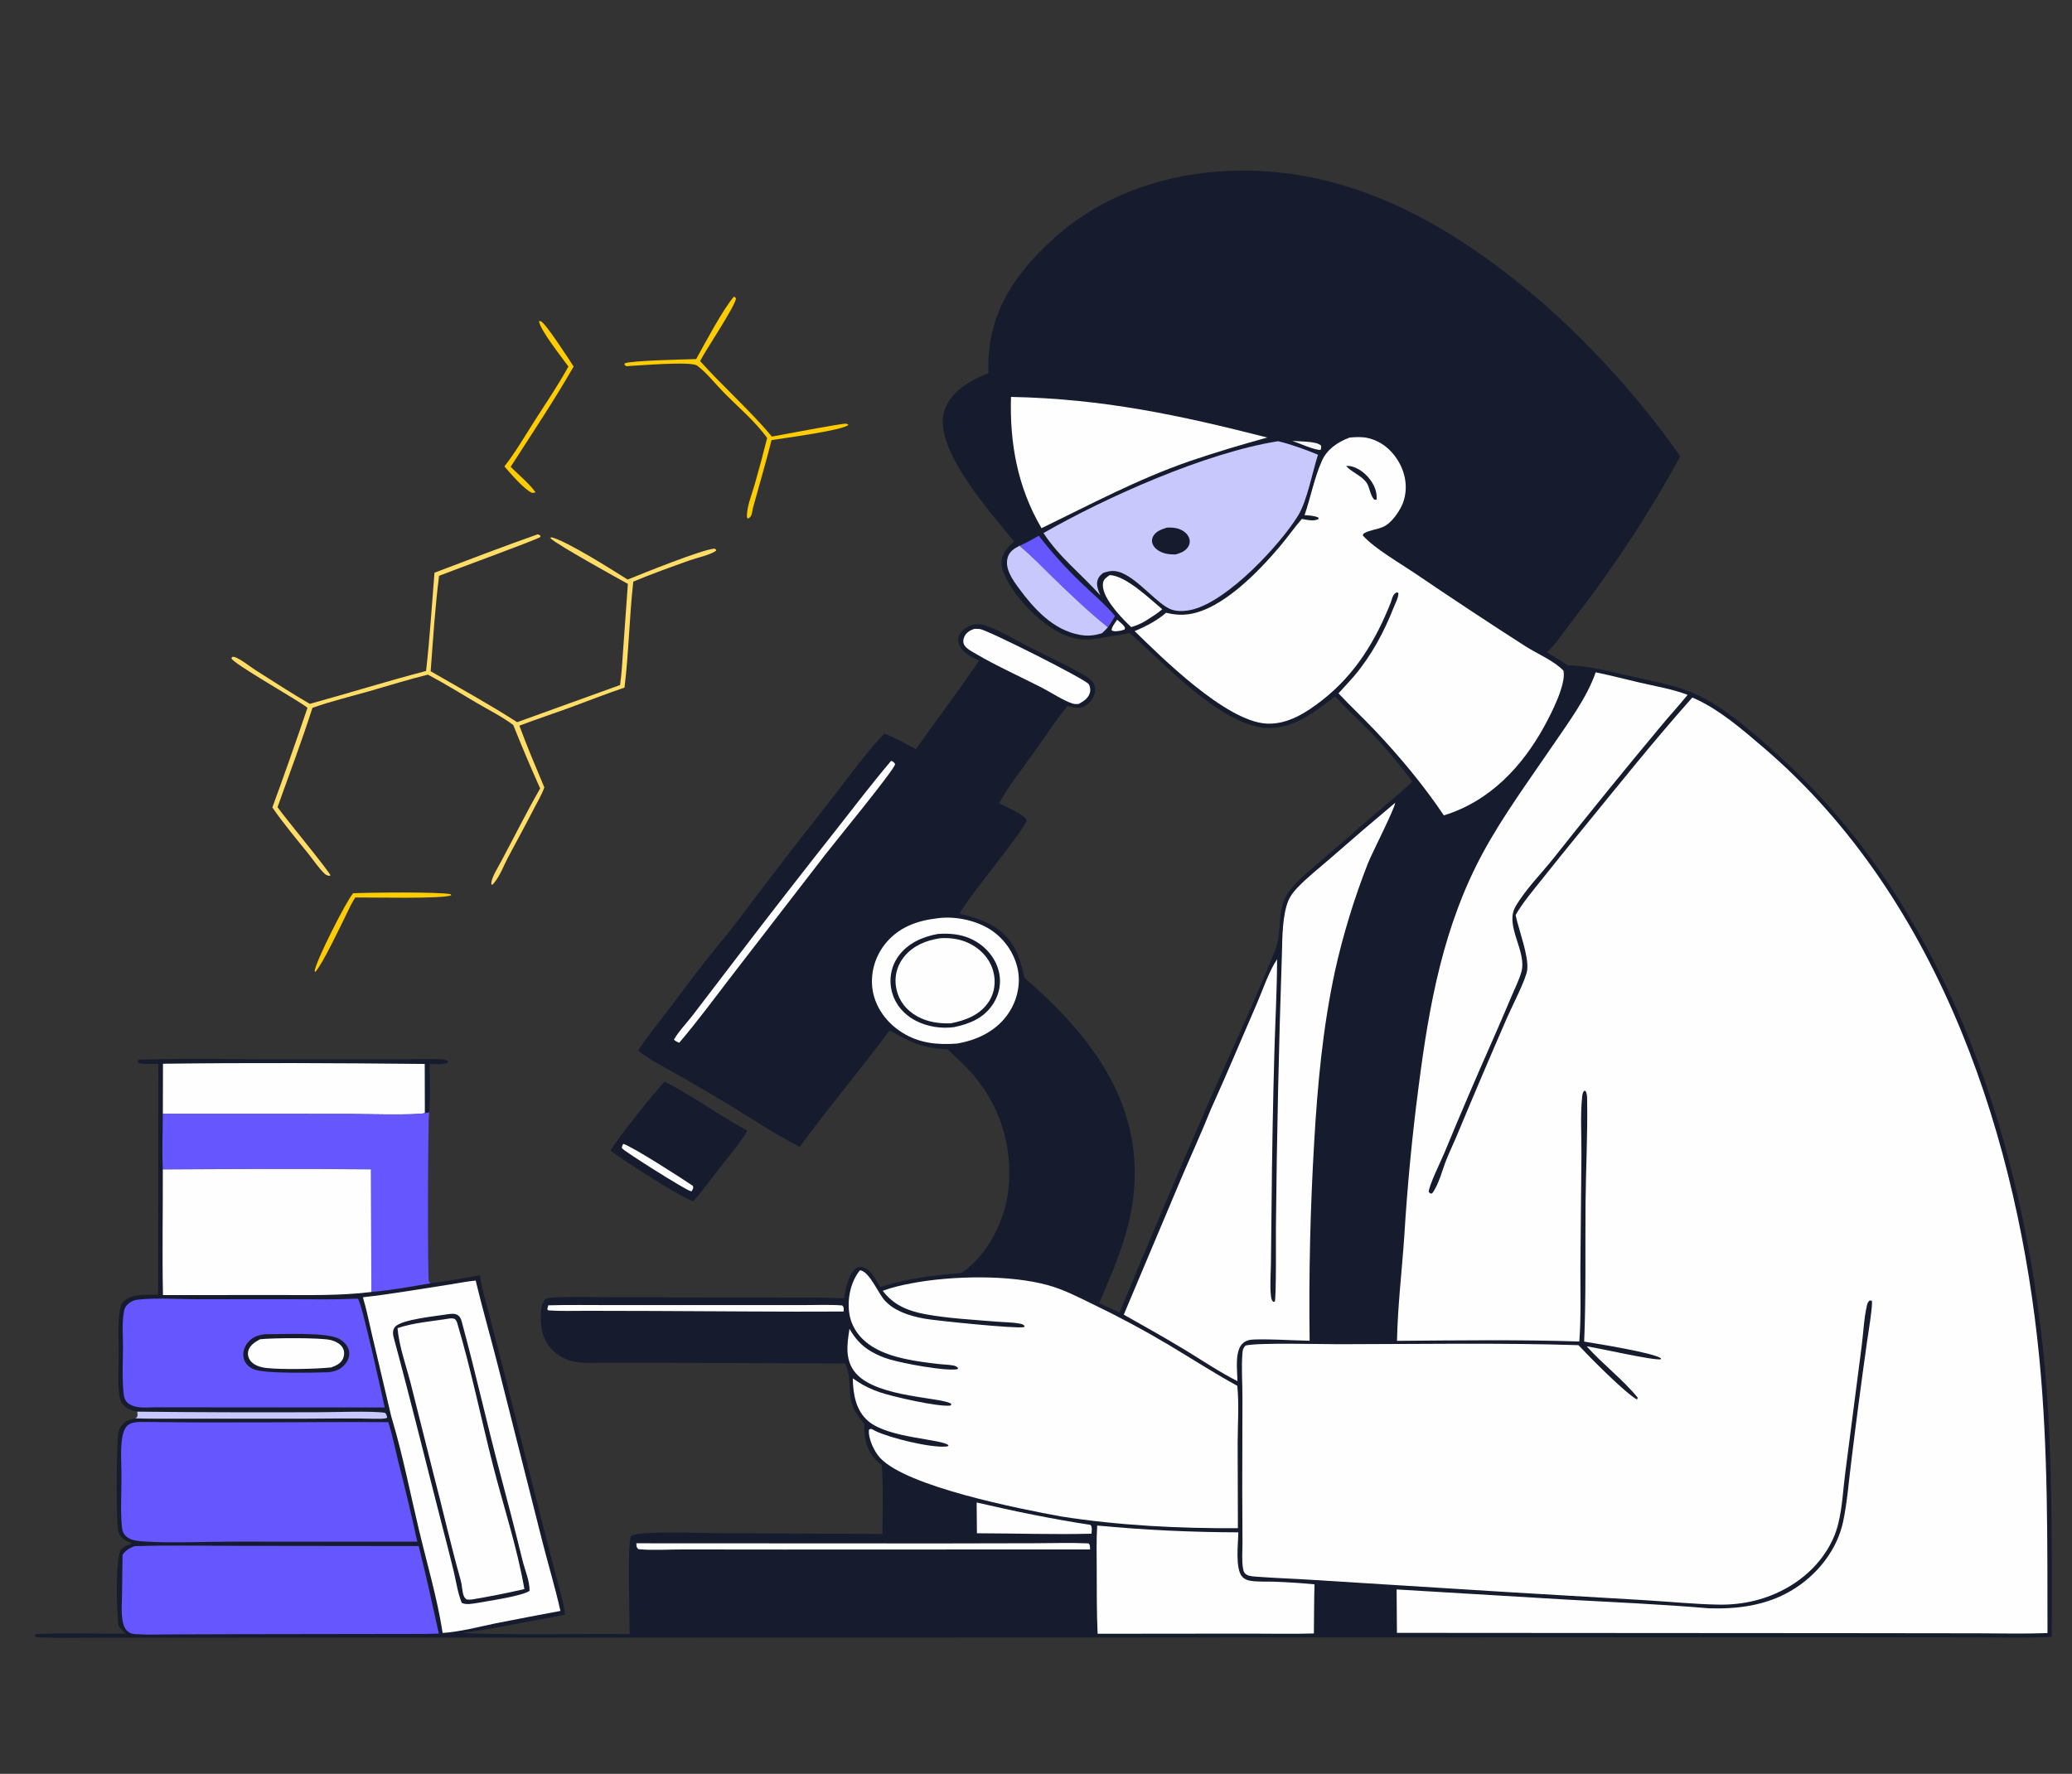<svg width="174" height="149" viewBox="0 0 174 149" fill="none" xmlns="http://www.w3.org/2000/svg">
<rect x="0" y="0" width="174" height="149" fill="#333333" stroke="none"/>
<g clip-path="url(#clip0_606_5804)">
<path d="M29.654 75.031C30.759 74.975 37.027 74.897 37.856 75.118L37.887 75.202C37.24 75.523 31.107 75.372 29.838 75.387C29.539 75.82 29.329 76.309 29.1 76.773C28.631 77.73 27.059 81.036 26.482 81.635L26.418 81.592C26.477 80.805 29.107 75.633 29.654 75.031Z" fill="#FFCC00"/>
<path d="M45.267 26.961C45.315 26.97 45.365 26.975 45.412 26.987C45.785 27.081 47.853 30.293 48.171 30.79C46.537 33.639 44.672 36.425 42.886 39.208C43.553 39.9 44.441 40.599 44.977 41.362L44.692 41.406C44.041 41.143 42.823 39.716 42.359 39.179C43.302 37.968 44.078 36.622 44.895 35.346C45.858 33.843 46.881 32.34 47.734 30.789C47.192 30.027 45.297 27.658 45.267 26.961Z" fill="#FFCC00"/>
<path d="M61.636 24.912C61.709 24.951 61.755 25.005 61.811 25.061C61.706 25.781 59.326 29.296 58.792 30.33C60.733 32.491 62.965 34.459 64.825 36.672C65.53 36.55 70.768 35.537 71.056 35.59C71.13 35.604 71.19 35.652 71.257 35.683C70.816 36.15 65.781 36.807 64.793 36.968C64.314 38.867 63.753 40.756 63.235 42.648C63.199 42.837 63.167 43.031 63.114 43.216C63.067 43.378 62.981 43.474 62.818 43.564L62.725 43.459C62.687 42.589 63.152 41.503 63.388 40.654C63.753 39.371 64.098 38.085 64.423 36.794C63.448 35.417 61.942 34.159 60.733 32.921C60.044 32.214 59.343 31.311 58.544 30.711C58.029 30.324 53.529 30.715 52.587 30.76L52.438 30.629L52.464 30.522C52.942 30.285 57.576 30.186 58.463 30.163C59.182 28.868 60.729 25.942 61.636 24.912Z" fill="#FFCC00"/>
<path d="M45.155 44.883C45.246 44.899 45.308 44.949 45.383 44.994L45.379 45.108C45.18 45.295 37.903 47.957 36.873 48.367C36.534 51.014 36.367 53.724 36.166 56.384C38.594 57.788 41.088 59.155 43.431 60.663L52.069 57.543C52.218 56.548 52.256 55.528 52.333 54.527L52.728 49.046C51.826 48.55 46.752 45.733 46.283 45.256C46.253 45.225 46.225 45.193 46.196 45.162L46.135 45.202L46.324 45.133C47.63 45.467 51.432 47.877 52.709 48.683C53.997 48.161 58.944 46.157 60.009 46.082L60.148 46.183L60.12 46.278C59.554 46.644 58.581 46.833 57.913 47.071C56.327 47.638 54.724 48.208 53.182 48.855C52.847 51.814 52.807 54.799 52.444 57.756C50.918 58.27 49.419 58.867 47.91 59.419C46.483 59.941 45.034 60.419 43.614 60.955C44.263 62.701 44.985 64.417 45.711 66.141C45.497 66.759 45.125 67.371 44.82 67.963C44.124 69.315 43.396 70.652 42.677 71.995C42.296 72.707 42.015 73.543 41.479 74.177C41.398 74.273 41.406 74.297 41.271 74.314C41.179 73.824 41.859 72.799 42.103 72.323C43.189 70.294 44.211 68.231 45.36 66.228C44.567 64.465 43.815 62.689 43.102 60.901C42.195 60.214 41.082 59.658 40.08 59.071C38.703 58.265 37.354 57.419 35.934 56.669C34.255 57.081 32.611 57.606 30.953 58.077C29.384 58.523 27.764 58.915 26.237 59.459C25.348 62.255 24.29 65.028 23.306 67.801C23.783 68.503 27.738 73.288 27.754 73.544L27.61 73.57C27.483 73.528 27.367 73.491 27.273 73.403C26.766 72.924 26.332 72.259 25.9 71.722C24.873 70.447 23.788 69.159 22.872 67.825C23.891 65.042 24.875 62.251 25.823 59.45C24.955 58.767 19.581 55.757 19.43 55.292L19.507 55.18C19.567 55.18 19.632 55.162 19.688 55.181C20.212 55.356 20.954 55.968 21.422 56.266C22.941 57.232 24.45 58.211 26.015 59.123C29.279 58.229 32.501 57.215 35.78 56.361C36.093 53.62 36.262 50.855 36.486 48.107C39.369 47.023 42.24 45.903 45.155 44.883Z" fill="#FFDD67"/>
<path d="M55.812 90.877C56.456 91.139 57.052 91.534 57.641 91.878C59.352 92.878 61.016 94.041 62.761 94.974C62.111 96.083 61.211 97.114 60.405 98.143C59.687 99.062 59.007 100.018 58.225 100.898C57.35 100.686 52.157 97.371 51.277 96.649C51.727 95.798 55.031 91.628 55.812 90.877Z" fill="#161C2D"/>
<path d="M52.337 96.08C53.182 96.351 57.284 98.997 58.184 99.608C58.265 99.792 58.165 99.889 58.085 100.066C58.053 100.06 58.02 100.056 57.988 100.049C57.544 99.943 52.364 96.68 52.237 96.452C52.182 96.354 52.295 96.181 52.337 96.08Z" fill="#FEFEFE"/>
<path d="M83.001 31.351C82.849 26.706 84.834 23.338 88.501 20.021C92.569 16.342 97.982 14.455 103.86 14.338C113.521 14.144 121.605 18.873 128.285 24.373C132.976 28.235 137.796 33.545 141.101 38.335C139.804 40.717 138.405 43.053 136.902 45.345C135.399 47.636 133.797 49.875 132.096 52.063C131.412 52.947 130.74 54.009 129.903 54.786C130.498 55.139 131.081 55.505 131.653 55.885C133.35 55.91 135.067 56.377 136.7 56.749C138.352 57.126 140.137 57.449 141.708 58.021C144.315 58.969 146.949 61.316 148.908 63.05C163.935 76.354 170.054 96.813 171.711 114.804C172.406 122.359 172.297 129.922 172.301 137.493C170.469 137.588 168.619 137.545 166.784 137.541L158.191 137.525L131.631 137.535L38.005 137.555L16.273 137.561L7.583 137.562C6.142 137.558 4.682 137.596 3.244 137.537C3.121 137.532 3.042 137.508 2.937 137.454L2.934 137.301C3.255 137.128 9.608 137.249 10.567 137.227C10.362 137.023 10.149 136.823 9.958 136.609C9.806 135.661 9.633 130.711 10.2 130.13C10.43 129.894 10.778 129.772 11.098 129.652C10.605 129.437 10.16 129.24 9.976 128.76C9.705 128.053 9.801 121.868 9.896 120.774C9.923 120.465 9.954 120.147 10.121 119.866C10.366 119.455 10.746 119.282 11.247 119.161L11.336 119.141L11.464 119.085C11.593 118.903 11.54 118.785 11.521 118.576C11.206 118.515 10.939 118.431 10.674 118.269C10.272 118.023 10.101 117.7 10.035 117.29C9.854 116.153 9.963 114.914 9.966 113.761C9.969 112.619 9.882 111.402 10.032 110.271C10.069 109.99 10.14 109.529 10.374 109.315C11.117 108.634 12.286 108.763 13.273 108.769L13.293 89.364C12.833 89.354 11.992 89.427 11.597 89.265L11.574 89.116L11.689 89.007C15.848 88.885 20.04 88.985 24.204 88.979L33.159 88.982C34.32 88.984 35.495 88.936 36.655 88.966C36.972 88.974 37.461 88.968 37.687 89.172C37.672 89.188 37.66 89.206 37.642 89.219C37.326 89.468 36.485 89.378 36.078 89.373C36.082 90.715 36.161 92.092 36.041 93.429C35.927 94.497 35.912 107.371 36.013 107.643C36.015 107.648 36.128 107.766 36.13 107.767C36.141 107.777 36.157 107.782 36.171 107.79C37.565 107.616 38.933 107.359 40.315 107.13C40.431 108.138 40.749 109.144 41.005 110.132L42.213 114.803L45.82 129.026L46.865 133.022C47.084 133.871 47.379 134.766 47.433 135.636C44.567 136.142 41.676 136.793 38.788 137.174C43.468 137.358 48.184 137.222 52.87 137.265C52.899 136.084 52.636 129.61 53.001 129.012C53.363 128.856 53.764 128.815 54.165 128.79C56.271 128.66 58.473 128.778 60.587 128.785L74.101 128.851C74.108 126.924 74.185 124.972 74.051 123.05C73.151 122.421 72.742 121.564 72.627 120.591C72.588 120.261 72.571 119.922 72.572 119.59C70.679 117.499 71.808 116.469 70.98 114.529L54.862 114.469C53.51 114.461 52.156 114.46 50.803 114.467C50.049 114.469 49.239 114.521 48.493 114.424C47.725 114.325 47.063 113.997 46.526 113.522C45.497 112.61 45.371 111.415 45.426 110.205C45.445 109.796 45.508 109.441 45.813 109.117C46.14 108.975 46.59 108.973 46.953 108.964C48.513 108.922 50.087 108.966 51.648 108.971L59.955 108.983L66.664 108.999C68.069 109.004 69.489 108.974 70.89 109.059C70.98 108.381 71.243 106.989 71.88 106.532C72.01 106.439 72.14 106.426 72.3 106.405C72.751 106.486 73.033 106.743 73.276 107.069C73.52 107.395 73.713 107.767 73.925 108.109C76.201 107.389 78.336 107.109 80.745 106.934C83.032 105.348 84.378 102.466 84.671 100.016C85.108 96.365 83.974 92.6 81.239 89.741C80.712 89.19 80.108 88.691 79.589 88.138C77.55 88.077 76.368 87.527 74.716 86.545C72.262 89.841 69.588 93.023 67.151 96.326C64.762 95.121 62.576 93.585 60.289 92.239C59.128 91.551 57.959 90.873 56.783 90.205C55.708 89.596 54.526 88.997 53.582 88.243C54.327 87.115 55.202 86.044 56.03 84.959C57.094 83.564 58.121 82.151 59.207 80.768C60.101 79.63 61.052 78.527 61.923 77.376C64.594 73.817 67.316 70.287 70.089 66.786C71.153 65.423 73.097 62.725 74.283 61.628C75.213 61.968 76.053 62.48 76.918 62.926C78.671 60.439 80.535 58.005 82.219 55.484C81.524 55.16 80.782 54.808 80.536 54.109C80.424 53.791 80.446 53.474 80.65 53.187C80.881 52.859 81.324 52.549 81.766 52.466C82.028 52.417 82.336 52.416 82.592 52.491C83.766 52.835 85.167 53.704 86.253 54.255C87.879 55.081 89.627 55.873 91.174 56.801C91.577 57.042 91.863 57.264 91.946 57.698C92.03 58.139 91.859 58.585 91.549 58.936C91.313 59.203 90.996 59.435 90.59 59.459C90.264 59.479 89.951 59.379 89.649 59.288C88.622 60.568 87.731 61.934 86.784 63.259C85.803 64.632 84.692 66.015 83.909 67.48C84.619 67.843 85.748 68.277 86.218 68.858C86.042 69.775 81.403 75.171 80.585 76.755C82.452 77.178 83.991 77.8 84.988 79.288C85.588 80.184 85.801 81.147 86.034 82.145C91.314 86.685 95.321 91.913 95.292 98.571C95.274 102.617 93.891 105.751 92.302 109.471L94.02 110.246C96.493 104.253 99.026 98.28 101.62 92.325C103.452 88.155 105.445 83.972 107.102 79.754C107.709 78.209 107.16 76.422 108.196 74.953C108.932 73.907 110.219 72.933 111.215 72.065L115.436 68.397C116.499 67.492 117.618 66.609 118.603 65.641C117.493 64.164 116.269 62.7 114.957 61.349C114.029 60.393 113.005 59.485 112.126 58.497C110.514 59.7 108.655 61.27 106.337 61.145C102.473 60.935 97.506 55.454 94.853 53.17C94.321 53.304 93.798 53.351 93.259 53.447C91.623 53.737 90.704 53.956 89.139 53.223C87.168 52.298 84.888 49.804 84.243 47.993C84.037 47.416 84.055 46.864 84.393 46.326C84.591 46.01 84.862 45.739 85.169 45.497C83.109 42.959 78.554 37.872 79.24 34.744C79.503 33.545 80.447 32.654 81.6 32.002C82.048 31.749 82.508 31.532 83.001 31.351Z" fill="#161C2D"/>
<path d="M93.813 52.059C94.004 52.222 94.255 52.402 94.395 52.599C94.485 52.725 94.48 52.733 94.438 52.88L94.1 52.98C93.823 53.012 93.596 53.078 93.352 52.953C93.333 52.678 93.658 52.3 93.813 52.059Z" fill="#FEFEFE"/>
<path d="M108.531 37.031C109.101 37.089 110.532 37.05 110.911 37.407C110.998 37.489 110.922 37.688 110.905 37.794C110.415 37.825 109.046 37.215 108.531 37.031Z" fill="#F5F5F5"/>
<path d="M93.182 48.312C94.523 48.321 96.648 50.381 97.603 51.179C97.184 51.542 96.692 51.836 96.216 52.142C95.814 52.383 95.458 52.539 94.995 52.675C94.903 52.591 94.813 52.506 94.726 52.419C93.961 51.661 92.472 50.062 92.624 48.994C92.671 48.66 92.895 48.508 93.182 48.312Z" fill="#FEFEFE"/>
<path d="M11.522 118.576C16.601 118.63 21.68 118.646 26.76 118.624C28.026 118.627 31.267 118.499 32.34 118.675C32.465 118.824 32.488 118.917 32.514 119.099C32.204 119.203 31.823 119.173 31.493 119.176C29.542 119.115 27.572 119.168 25.62 119.168L14.371 119.167C13.36 119.167 12.347 119.176 11.336 119.141L11.465 119.085C11.594 118.903 11.541 118.785 11.522 118.576Z" fill="#C9C8FC"/>
<path d="M46.042 109.645C47.784 109.593 49.541 109.629 51.285 109.626L61.255 109.623L67.438 109.626C68.519 109.627 69.652 109.572 70.726 109.656C70.903 109.832 70.847 109.94 70.841 110.167C65.53 110.2 60.21 110.134 54.898 110.12L49.294 110.106C48.222 110.104 47.115 110.147 46.048 110.071L45.957 109.969L46.042 109.645Z" fill="#FEFEFE"/>
<path d="M85.606 45.846C86.178 45.614 86.704 45.296 87.233 45C88.299 46.376 89.472 47.681 90.753 48.915C91.713 49.847 92.791 50.735 93.639 51.745C93.449 52.065 93.268 52.391 93.035 52.691C91.417 51.391 89.892 49.937 88.427 48.511C87.503 47.612 86.614 46.677 85.606 45.846Z" fill="#6556FE"/>
<path d="M82.016 126.207C85.192 126.945 88.347 127.593 91.586 128.091C91.736 128.297 91.675 128.593 91.662 128.829C88.466 128.909 85.239 128.799 82.039 128.792L82.016 126.207Z" fill="#FEFEFE"/>
<path d="M74.837 63.906C75.045 64.014 75.083 64.015 75.172 64.204C74.97 64.825 70.15 70.696 69.38 71.689L61.573 81.804C60.075 83.743 58.639 85.713 57.038 87.593C56.853 87.514 56.732 87.464 56.594 87.328C57.002 86.613 57.646 85.965 58.157 85.298L61.915 80.382C64.615 76.847 67.348 73.331 70.113 69.833C71.675 67.845 73.192 65.847 74.837 63.906Z" fill="#FEFEFE"/>
<path d="M53.438 129.634L78.957 129.646L86.916 129.63C88.406 129.625 89.916 129.575 91.402 129.642C91.563 129.759 91.525 129.973 91.544 130.15L65.784 130.159L57.334 130.151C56.111 130.147 54.827 130.246 53.617 130.128C53.423 129.966 53.461 129.86 53.438 129.634Z" fill="#FEFEFE"/>
<path d="M81.809 52.824C81.966 52.821 82.125 52.82 82.281 52.836C82.896 52.898 91.14 57.04 91.427 57.471C91.552 57.66 91.587 57.955 91.533 58.164C91.412 58.63 91.027 58.895 90.578 59.134C90.388 59.145 90.262 59.149 90.076 59.097C89.415 58.913 88.152 58.103 87.486 57.761C85.648 56.818 83.722 55.963 81.955 54.924C81.636 54.736 81.151 54.49 80.981 54.187C80.858 53.969 80.875 53.712 80.979 53.491C81.147 53.138 81.409 52.969 81.809 52.824Z" fill="#FEFEFE"/>
<path d="M85.606 45.846C86.615 46.677 87.504 47.612 88.428 48.512C89.893 49.937 91.418 51.391 93.036 52.691C92.887 52.867 92.715 53.025 92.547 53.187C91.912 53.384 91.368 53.445 90.701 53.33C88.402 52.932 86.771 51.047 85.596 49.462C85.031 48.7 84.348 47.754 84.627 46.816C84.768 46.343 85.137 46.088 85.606 45.846Z" fill="#C9C8FC"/>
<path d="M13.687 89.353C21.003 89.258 28.351 89.296 35.668 89.37L35.678 93.5C35.014 93.7 30.211 93.569 29.203 93.569L13.676 93.564L13.687 89.353Z" fill="#FEFEFE"/>
<path d="M78.651 77.144C80.073 76.929 81.715 77.257 82.912 77.93C84.235 78.675 85.118 79.954 85.436 81.269C85.773 82.67 85.404 84.214 84.478 85.404C83.51 86.647 82.058 87.363 80.379 87.657C78.692 87.785 77.194 87.623 75.791 86.753C75.708 86.701 75.627 86.647 75.547 86.592C75.467 86.537 75.388 86.48 75.311 86.421C75.234 86.362 75.159 86.302 75.086 86.24C75.013 86.178 74.941 86.115 74.871 86.05C74.802 85.985 74.734 85.919 74.668 85.852C74.602 85.784 74.538 85.715 74.477 85.644C74.415 85.574 74.355 85.502 74.297 85.429C74.239 85.356 74.184 85.282 74.13 85.207C74.077 85.132 74.025 85.055 73.976 84.978C73.927 84.9 73.88 84.822 73.836 84.743C73.791 84.663 73.749 84.583 73.709 84.502C73.669 84.42 73.632 84.338 73.597 84.256C73.561 84.173 73.528 84.089 73.498 84.005C73.468 83.921 73.44 83.836 73.414 83.751C73.389 83.665 73.366 83.58 73.345 83.493C73.325 83.407 73.306 83.32 73.291 83.233C73.045 81.803 73.468 80.265 74.484 79.105C75.528 77.912 76.96 77.342 78.651 77.144Z" fill="#FEFEFE"/>
<path d="M78.766 78.449C79.725 78.388 80.629 78.458 81.499 78.846C82.614 79.344 83.454 80.276 83.793 81.309C83.814 81.374 83.834 81.438 83.852 81.504C83.87 81.569 83.886 81.634 83.9 81.7C83.914 81.766 83.926 81.832 83.936 81.898C83.947 81.965 83.955 82.031 83.961 82.098C83.967 82.165 83.971 82.231 83.974 82.298C83.976 82.365 83.976 82.432 83.974 82.499C83.973 82.566 83.969 82.633 83.963 82.7C83.958 82.766 83.95 82.833 83.94 82.899C83.931 82.966 83.919 83.032 83.906 83.098C83.892 83.164 83.876 83.229 83.859 83.294C83.841 83.36 83.822 83.425 83.801 83.489C83.779 83.553 83.756 83.617 83.731 83.681C83.706 83.744 83.679 83.807 83.65 83.869C83.622 83.931 83.591 83.993 83.559 84.054C83.526 84.115 83.492 84.175 83.456 84.234C83.42 84.294 83.382 84.352 83.343 84.41C82.6 85.498 81.493 85.99 80.122 86.278C79.985 86.296 79.847 86.309 79.709 86.317C79.57 86.325 79.432 86.328 79.293 86.326C79.154 86.323 79.016 86.316 78.878 86.303C78.74 86.291 78.603 86.273 78.466 86.251C78.33 86.228 78.195 86.201 78.062 86.168C77.928 86.136 77.797 86.099 77.667 86.056C77.537 86.014 77.41 85.968 77.285 85.916C77.16 85.865 77.037 85.809 76.918 85.748C75.895 85.222 75.194 84.372 74.918 83.381C74.626 82.33 74.796 81.181 75.484 80.265C76.246 79.252 77.416 78.694 78.766 78.449Z" fill="#161C2D"/>
<path d="M78.938 78.811C79.8 78.751 80.635 78.874 81.394 79.241C81.456 79.272 81.518 79.304 81.578 79.338C81.639 79.371 81.698 79.406 81.757 79.443C81.815 79.479 81.873 79.516 81.929 79.555C81.985 79.594 82.04 79.633 82.094 79.674C82.148 79.716 82.2 79.758 82.252 79.801C82.303 79.844 82.353 79.889 82.402 79.934C82.451 79.98 82.498 80.027 82.544 80.074C82.59 80.122 82.634 80.171 82.677 80.22C82.72 80.27 82.762 80.32 82.802 80.371C82.842 80.423 82.88 80.475 82.917 80.528C82.954 80.581 82.989 80.635 83.023 80.69C83.056 80.744 83.088 80.8 83.119 80.856C83.149 80.912 83.178 80.968 83.205 81.026C83.232 81.083 83.257 81.141 83.281 81.199C83.305 81.257 83.326 81.316 83.346 81.376C83.366 81.435 83.385 81.495 83.401 81.555C83.662 82.484 83.529 83.49 82.923 84.303C82.199 85.276 81.099 85.708 79.841 85.959C78.831 85.986 77.906 85.853 77.04 85.379C76.094 84.86 75.502 84.07 75.288 83.129C75.064 82.149 75.281 81.125 75.968 80.311C76.702 79.441 77.733 78.996 78.938 78.811Z" fill="#FEFEFE"/>
<path d="M84.9 33.34C92.623 33.492 99.066 34.873 106.42 36.752C104.212 37.359 102.048 38.006 99.894 38.741C95.505 40.262 91.565 42.379 87.464 44.367C85.431 40.904 84.784 37.178 84.9 33.34Z" fill="#FEFEFE"/>
<path d="M92.139 128.143C96.078 128.515 100.03 128.705 103.993 128.714C103.98 129.605 103.7 131.807 104.338 132.468C104.511 132.647 104.752 132.745 105.016 132.786C105.619 132.881 106.308 132.838 106.926 132.859C108.083 132.897 109.237 132.971 110.388 133.082C110.348 134.457 110.351 135.833 110.335 137.208C108.554 137.265 106.75 137.219 104.967 137.221L92.175 137.234C92.097 135.442 92.1 133.643 92.099 131.85C92.098 130.617 92.062 129.373 92.139 128.143Z" fill="#FEFEFE"/>
<path d="M35.678 93.5L36.042 93.43C35.928 94.498 35.913 107.371 36.014 107.643C36.016 107.649 36.129 107.767 36.131 107.768C36.142 107.778 36.158 107.783 36.172 107.79C34.53 108.077 32.856 108.376 31.188 108.526L31.148 98.225C25.327 98.169 19.494 98.199 13.673 98.23C13.605 96.683 13.663 95.113 13.675 93.564L29.203 93.569C30.211 93.569 35.014 93.7 35.678 93.5Z" fill="#6556FE"/>
<path d="M13.673 98.23C19.494 98.199 25.327 98.169 31.148 98.225L31.188 108.526C28.538 108.849 25.921 108.781 23.252 108.779L13.685 108.787C13.613 105.272 13.684 101.746 13.673 98.23Z" fill="#FEFEFE"/>
<path d="M107.33 37.06C108.489 37.339 109.597 37.756 110.683 38.196C110.206 39.649 109.78 42.066 108.991 43.338C107.507 45.735 103.167 50.443 100.141 51.202C99.605 51.336 98.924 51.39 98.392 51.208C97.26 50.822 95.681 48.744 94.226 48.133C93.681 47.905 93.291 47.916 92.735 48.096L92.639 48.127C92.471 48.261 92.336 48.38 92.24 48.562C91.988 49.041 92.215 49.549 92.403 50.011C90.805 48.217 88.943 46.795 87.629 44.775C92.846 41.786 101.218 38.032 107.33 37.06Z" fill="#C9C8FC"/>
<path d="M97.986 44.321C98.303 44.303 98.645 44.317 98.946 44.411C99.334 44.532 99.681 44.79 99.832 45.124C99.952 45.388 99.936 45.673 99.782 45.924C99.555 46.294 99.172 46.445 98.732 46.572C98.384 46.571 98.054 46.563 97.725 46.454C97.336 46.326 96.95 46.071 96.805 45.725C96.794 45.698 96.784 45.67 96.775 45.642C96.767 45.614 96.76 45.586 96.754 45.557C96.749 45.528 96.746 45.499 96.744 45.47C96.742 45.441 96.742 45.412 96.743 45.383C96.745 45.354 96.748 45.325 96.752 45.296C96.757 45.268 96.764 45.239 96.772 45.211C96.78 45.183 96.79 45.155 96.801 45.127C96.812 45.1 96.825 45.073 96.84 45.047C97.077 44.623 97.501 44.48 97.986 44.321Z" fill="#161C2D"/>
<path d="M29.843 109.09L30.054 109.093C30.368 109.329 32.091 117.212 32.307 118.227L12.957 118.212C12.207 118.23 11.389 118.328 10.773 117.882C10.408 117.619 10.383 117.126 10.351 116.741C10.256 115.554 10.324 114.329 10.328 113.138C10.331 112.164 10.227 111.059 10.419 110.1C10.462 109.888 10.556 109.715 10.728 109.558C10.957 109.349 11.233 109.205 11.568 109.168C13.1 108.998 14.911 109.132 16.481 109.132L24.688 109.134C26.403 109.135 28.13 109.171 29.843 109.09Z" fill="#6556FE"/>
<path d="M22.26 112.069C23.65 112.091 27.465 111.868 28.513 112.479C28.919 112.716 29.233 113.07 29.311 113.492C29.39 113.922 29.215 114.345 28.901 114.678C28.53 115.071 28.117 115.205 27.546 115.268C26.395 115.298 22.133 115.417 21.254 114.995C20.861 114.807 20.581 114.51 20.478 114.132C20.349 113.662 20.486 113.168 20.807 112.777C21.183 112.318 21.632 112.156 22.26 112.069Z" fill="#161C2D"/>
<path d="M21.835 112.497C22.785 112.381 26.963 112.35 27.774 112.562C28.19 112.671 28.591 112.88 28.786 113.226C28.945 113.509 28.927 113.867 28.79 114.154C28.607 114.535 28.237 114.709 27.815 114.861C26.514 115.003 23.673 115.051 22.388 114.911C21.894 114.857 21.369 114.701 21.066 114.343C20.854 114.093 20.769 113.764 20.852 113.462C20.977 113.007 21.399 112.736 21.835 112.497Z" fill="#FEFEFE"/>
<path d="M11.286 129.877C14.076 129.784 16.895 129.847 19.688 129.848L35.161 129.867C35.774 132.305 36.316 134.767 36.851 137.218L35.856 137.247L19.734 137.271L14.281 137.288C13.322 137.29 12.325 137.338 11.37 137.264C11.091 137.242 10.907 137.191 10.711 137.019C10.443 136.786 10.35 136.451 10.293 136.137C10.168 135.436 10.236 134.666 10.245 133.957L10.293 130.597C10.573 130.231 10.818 130.06 11.286 129.877Z" fill="#6556FE"/>
<path d="M12.259 119.442C19.04 119.54 25.832 119.425 32.615 119.46C32.964 120.597 33.2 121.773 33.483 122.923C34.042 125.108 34.563 127.3 35.045 129.499L19.696 129.495C17.352 129.496 14.385 129.631 12.103 129.484C11.684 129.457 11.104 129.407 10.762 129.179C10.376 128.92 10.277 128.644 10.238 128.24C10.107 126.868 10.2 125.43 10.202 124.05C10.203 123.006 10.099 121.879 10.25 120.849C10.3 120.507 10.41 120.015 10.694 119.753C11.086 119.392 11.735 119.447 12.259 119.442Z" fill="#6556FE"/>
<path d="M30.473 108.969C32.88 108.701 35.254 108.277 37.643 107.916C38.402 107.801 39.181 107.639 39.945 107.564C40.499 109.872 41.159 112.163 41.748 114.464L45.532 129.429C46.028 131.39 46.624 133.347 47.063 135.316C45.247 135.652 43.433 135.999 41.623 136.358C40.17 136.655 38.665 137.065 37.173 137.167C36.722 134.253 35.855 131.331 35.169 128.449C34.443 125.404 33.843 122.306 32.949 119.295L32.854 118.97L31.21 111.987C30.969 110.982 30.78 109.961 30.473 108.969Z" fill="#FEFEFE"/>
<path d="M37.657 110.387C37.772 110.374 37.906 110.352 38.023 110.356C38.244 110.362 38.405 110.41 38.549 110.559C38.728 110.745 38.773 111.009 38.835 111.237C39.958 115.383 40.885 119.566 41.989 123.716C42.64 126.162 43.274 128.599 43.874 131.054C44.076 131.88 44.483 132.785 44.471 133.624C43.888 134.064 40.998 134.476 40.085 134.645C39.664 134.706 39.175 134.824 38.779 134.641C38.441 133.816 38.309 132.877 38.108 132.018C37.819 130.823 37.517 129.631 37.204 128.44C35.828 123.1 34.521 117.748 33.081 112.421C32.993 112.097 32.934 111.755 33.169 111.464C33.688 110.82 36.712 110.545 37.657 110.387Z" fill="#161C2D"/>
<path d="M37.744 110.754C37.927 110.73 38.016 110.734 38.189 110.791C38.315 110.909 38.359 111.006 38.404 111.158C39.578 115.095 40.391 119.138 41.406 123.108C42.285 126.549 43.434 129.995 44.036 133.481C42.573 133.818 41.099 134.11 39.613 134.357C39.456 134.377 39.332 134.369 39.175 134.35C39.034 134.237 38.965 134.123 38.915 133.965C38.794 133.578 38.805 133.161 38.694 132.766C37.874 129.863 37.213 126.914 36.451 123.997L34.484 116.188C34.096 114.678 33.516 113.104 33.383 111.562C34.694 111.103 36.346 110.981 37.744 110.754Z" fill="#FEFEFE"/>
<path d="M117.156 67.438C117.183 67.817 115.194 71.697 114.872 72.526C114.295 73.997 113.776 75.484 113.317 76.986C112.857 78.487 112.457 80.001 112.117 81.525C111.083 86.31 110.639 91.13 110.359 95.982C110.03 101.525 109.903 107.071 109.979 112.621C108.907 112.608 105.787 112.422 104.991 112.547C104.936 112.555 104.882 112.567 104.829 112.582C104.776 112.597 104.724 112.616 104.674 112.638C104.624 112.659 104.577 112.684 104.531 112.712C104.486 112.74 104.443 112.771 104.402 112.804C103.648 113.429 103.912 115.158 103.917 116.015C102.38 115.236 100.961 114.271 99.504 113.386C97.819 112.363 96.094 111.404 94.371 110.429L99.13 99.138C99.977 97.144 100.887 95.172 101.69 93.165C103.019 90.239 104.247 87.285 105.529 84.344C106.044 83.163 106.521 81.66 107.245 80.578C107.24 83.159 107.093 85.743 107.02 88.323C106.898 92.689 106.818 97.055 106.781 101.422L106.729 106.145C106.718 107.009 106.635 107.917 106.724 108.776C106.745 108.983 106.755 109.189 106.92 109.353L107.048 109.331C107.186 109.126 107.141 103.701 107.147 103.123C107.222 95.456 107.39 87.79 107.651 80.126C107.681 78.826 107.687 76.816 108.209 75.611C108.37 75.241 108.641 74.895 108.93 74.588C109.759 73.709 110.797 72.903 111.723 72.095C113.514 70.525 115.325 68.972 117.156 67.438Z" fill="#FEFEFE"/>
<path d="M113.344 36.753C113.835 36.71 114.369 36.682 114.849 36.789C115.943 37.035 116.758 37.715 117.302 38.54C118.028 39.639 118.262 40.94 117.846 42.161C117.62 42.823 116.879 43.98 116.08 44.288C115.627 44.462 115.056 44.536 114.634 44.749C114.479 44.828 114.483 44.825 114.448 44.983C115.452 46.093 117.458 47.234 118.783 48.13C121.852 50.214 124.953 52.263 128.086 54.277C129.126 54.943 130.469 55.475 131.296 56.338C131.542 57.49 130.231 60.025 129.623 61.119C127.872 64.271 125.192 67.284 121.25 68.491C119.582 66.003 117.571 63.584 115.465 61.356C114.467 60.3 113.394 59.299 112.401 58.239C112.842 57.763 113.277 57.283 113.707 56.799C115.194 55.034 116.222 53.09 117.033 51.038C117.183 50.659 117.425 50.231 117.438 49.831L117.333 49.754C116.946 49.848 116.896 50.359 116.778 50.652C115.544 53.734 113.878 56.598 111.021 58.825C109.76 59.809 108.158 60.883 106.348 60.781C102.92 60.585 97.477 55.151 95.285 53.012C96.202 52.63 97.212 52.103 97.921 51.474C98.568 51.624 99.154 51.685 99.823 51.592C102.676 51.195 105.782 47.9 107.439 45.946C108.092 45.176 108.664 44.359 109.321 43.591C109.775 43.665 110.332 43.82 110.748 43.583L110.699 43.47C110.335 43.306 109.957 43.301 109.554 43.271C110.064 41.788 110.365 40.164 111 38.727C111.421 37.772 112.279 37.148 113.344 36.753Z" fill="#FEFEFE"/>
<path d="M113.039 39.138C113.096 39.137 113.154 39.133 113.211 39.136C113.776 39.157 114.356 39.54 114.712 39.89C115.293 40.461 115.665 41.199 115.608 41.961L115.44 41.983C115.094 41.762 115.017 40.87 114.735 40.506C114.315 39.963 113.623 39.712 113.14 39.24C113.106 39.207 113.073 39.172 113.039 39.138Z" fill="#161C2D"/>
<path d="M72.218 106.701C73.005 106.782 73.743 108.627 74.286 109.224C74.662 109.638 75.115 109.942 75.655 110.185C76.302 110.476 76.998 110.655 77.712 110.777C78.669 110.941 85.409 111.632 85.993 111.476L86.048 111.38C85.898 111.242 85.841 111.221 85.623 111.18C85.002 111.064 84.291 111.067 83.655 111.014C81.694 110.849 79.616 110.748 77.694 110.389C76.16 110.103 74.996 109.574 74.129 108.423C74.909 108.14 75.749 107.944 76.575 107.789C79.928 107.156 84.784 107.055 88.027 107.959C89.376 108.335 90.622 108.99 91.85 109.587C93.989 110.616 96.066 111.731 98.08 112.93C100.024 114.084 101.909 115.317 103.905 116.404C104.058 117.971 103.942 119.599 103.934 121.175L103.955 128.367C99.014 128.393 93.965 128.144 89.103 127.379C85.606 126.74 76.178 124.886 73.914 122.469C73.401 121.921 72.89 120.809 72.972 120.094C73.143 119.937 73.298 120.099 73.495 120.194C74.73 120.789 78.061 121.61 79.409 121.509C79.61 121.493 79.54 121.524 79.659 121.405C79.087 120.856 74.632 120.829 72.915 119.374C71.83 118.456 71.638 117.014 71.615 115.775C71.767 115.887 71.924 115.995 72.085 116.097C72.362 116.272 72.651 116.431 72.952 116.573C73.253 116.716 73.563 116.841 73.883 116.949C74.898 117.298 78.779 118.198 79.823 118.066L79.899 117.934C79.197 117.353 73.712 117.431 71.888 115.371C70.917 114.274 71.136 112.893 71.338 111.618C71.783 112.401 72.317 113.027 73.16 113.525C73.404 113.666 73.658 113.793 73.922 113.905C74.187 114.017 74.459 114.114 74.738 114.194C75.86 114.524 79.303 115.186 80.401 115.013L80.462 114.916C80.334 114.786 80.241 114.732 80.041 114.696C79.627 114.623 79.18 114.619 78.758 114.569C76.962 114.356 74.895 114.088 73.376 113.188C72.291 112.545 71.567 111.606 71.35 110.486C71.115 109.275 71.383 107.713 72.218 106.701Z" fill="#FEFEFE"/>
<path d="M134.001 56.475C135.229 56.722 136.444 57.047 137.664 57.329C139.002 57.638 140.454 57.884 141.72 58.364C140.999 59.271 140.188 60.13 139.451 61.028C136.432 64.649 133.463 68.3 130.547 71.983C129.478 73.343 128.122 74.675 127.272 76.142C126.322 77.782 128.272 79.932 127.753 81.671C127.55 82.352 127.216 83.022 126.935 83.684C126.412 84.924 125.879 86.162 125.335 87.397C123.944 90.537 122.594 93.692 121.286 96.859C121.013 97.512 120.006 99.552 119.978 100.121L120.123 100.254L120.263 100.247C120.813 99.541 121.134 98.233 121.463 97.412C121.719 96.771 122.025 96.139 122.295 95.501C123.693 92.138 125.121 88.785 126.578 85.44C126.955 84.565 128.173 82.225 128.254 81.454C128.379 80.262 127.54 78.121 127.275 76.864C127.875 75.818 128.71 74.839 129.475 73.878C130.568 72.502 131.673 71.133 132.79 69.772C135.857 66.018 138.87 62.234 142.116 58.591C144.322 59.526 146.357 61.312 148.09 62.793C163.211 75.721 169.517 96.251 171.252 114.036C172.003 121.737 171.928 129.455 171.942 137.176C170.01 137.25 168.059 137.2 166.125 137.196L155.388 137.183L117.31 137.158L117.284 133.511L131.501 134.36C135.502 134.582 139.525 134.755 143.514 135.096C145.985 135.17 148.31 134.844 150.388 133.631C152.661 132.304 154.3 130.112 154.785 127.798C155.125 126.171 155.247 124.465 155.459 122.819C155.866 119.475 156.305 116.133 156.774 112.794C156.845 112.295 157.316 109.417 157.185 109.255L157.008 109.24C156.872 109.352 156.826 109.465 156.788 109.619C156.524 110.719 156.485 111.964 156.335 113.085L154.976 123.583C154.78 125.04 154.723 126.575 154.366 128.009C154.314 128.218 154.252 128.426 154.181 128.631C154.111 128.836 154.031 129.039 153.942 129.239C153.853 129.439 153.755 129.636 153.648 129.829C153.541 130.023 153.426 130.213 153.303 130.399C153.222 130.521 153.139 130.642 153.051 130.761C152.964 130.879 152.874 130.996 152.78 131.111C152.686 131.226 152.589 131.339 152.489 131.45C152.389 131.561 152.286 131.67 152.179 131.777C152.073 131.884 151.963 131.988 151.851 132.09C151.739 132.192 151.624 132.292 151.506 132.389C151.388 132.487 151.267 132.581 151.143 132.674C151.02 132.766 150.894 132.856 150.765 132.943C150.637 133.03 150.506 133.114 150.373 133.195C150.239 133.277 150.104 133.356 149.966 133.432C149.828 133.508 149.688 133.58 149.546 133.65C149.404 133.721 149.261 133.788 149.115 133.852C148.969 133.916 148.822 133.977 148.672 134.035C148.523 134.093 148.372 134.147 148.22 134.199C148.068 134.251 147.914 134.299 147.759 134.344C147.604 134.389 147.447 134.431 147.29 134.47C146.804 134.585 146.311 134.669 145.811 134.722C145.31 134.775 144.808 134.797 144.304 134.786C142.266 134.747 140.202 134.537 138.165 134.415L126.87 133.75L110.071 132.699C108.603 132.605 107.129 132.558 105.663 132.45C105.367 132.428 104.966 132.423 104.713 132.284C104.483 132.158 104.427 131.982 104.388 131.761C104.265 131.058 104.345 130.285 104.341 129.573L104.32 124.989L104.337 117.402C104.339 116.171 104.238 114.898 104.335 113.673C104.358 113.381 104.384 113.259 104.591 113.025C105.585 112.765 110.957 112.914 112.468 112.912C119.16 112.904 125.865 112.783 132.553 112.992C133.392 113.895 136.509 117.058 137.503 117.576L137.598 117.495L137.652 117.609L137.472 117.548L137.533 117.406C136.276 115.861 134.583 114.589 133.246 113.089C134.271 113.237 138.909 114.307 139.472 114.176V114.082C138.707 113.605 134.227 112.888 133.033 112.692C133.197 108.837 133.113 104.972 133.148 101.115C133.173 98.2 133.335 95.259 133.282 92.346C133.277 92.101 133.274 91.861 133.15 91.635L133.018 91.632C132.902 91.804 132.882 91.958 132.861 92.152C132.699 93.728 132.819 95.454 132.804 97.048L132.717 106.455C132.708 108.525 132.781 110.618 132.626 112.684C127.538 112.519 122.408 112.588 117.316 112.629C117.372 109.723 117.724 106.79 117.925 103.887C118.181 99.644 118.586 95.412 119.141 91.19C120.007 84.461 121.202 77.743 124.573 71.557C126.268 68.447 128.417 65.53 130.432 62.568C131.736 60.649 133.261 58.608 134.001 56.475Z" fill="#FEFEFE"/>
</g>
<defs>
<clipPath id="clip0_606_5804">
<rect width="174" height="149" fill="white"/>
</clipPath>
</defs>
</svg>
